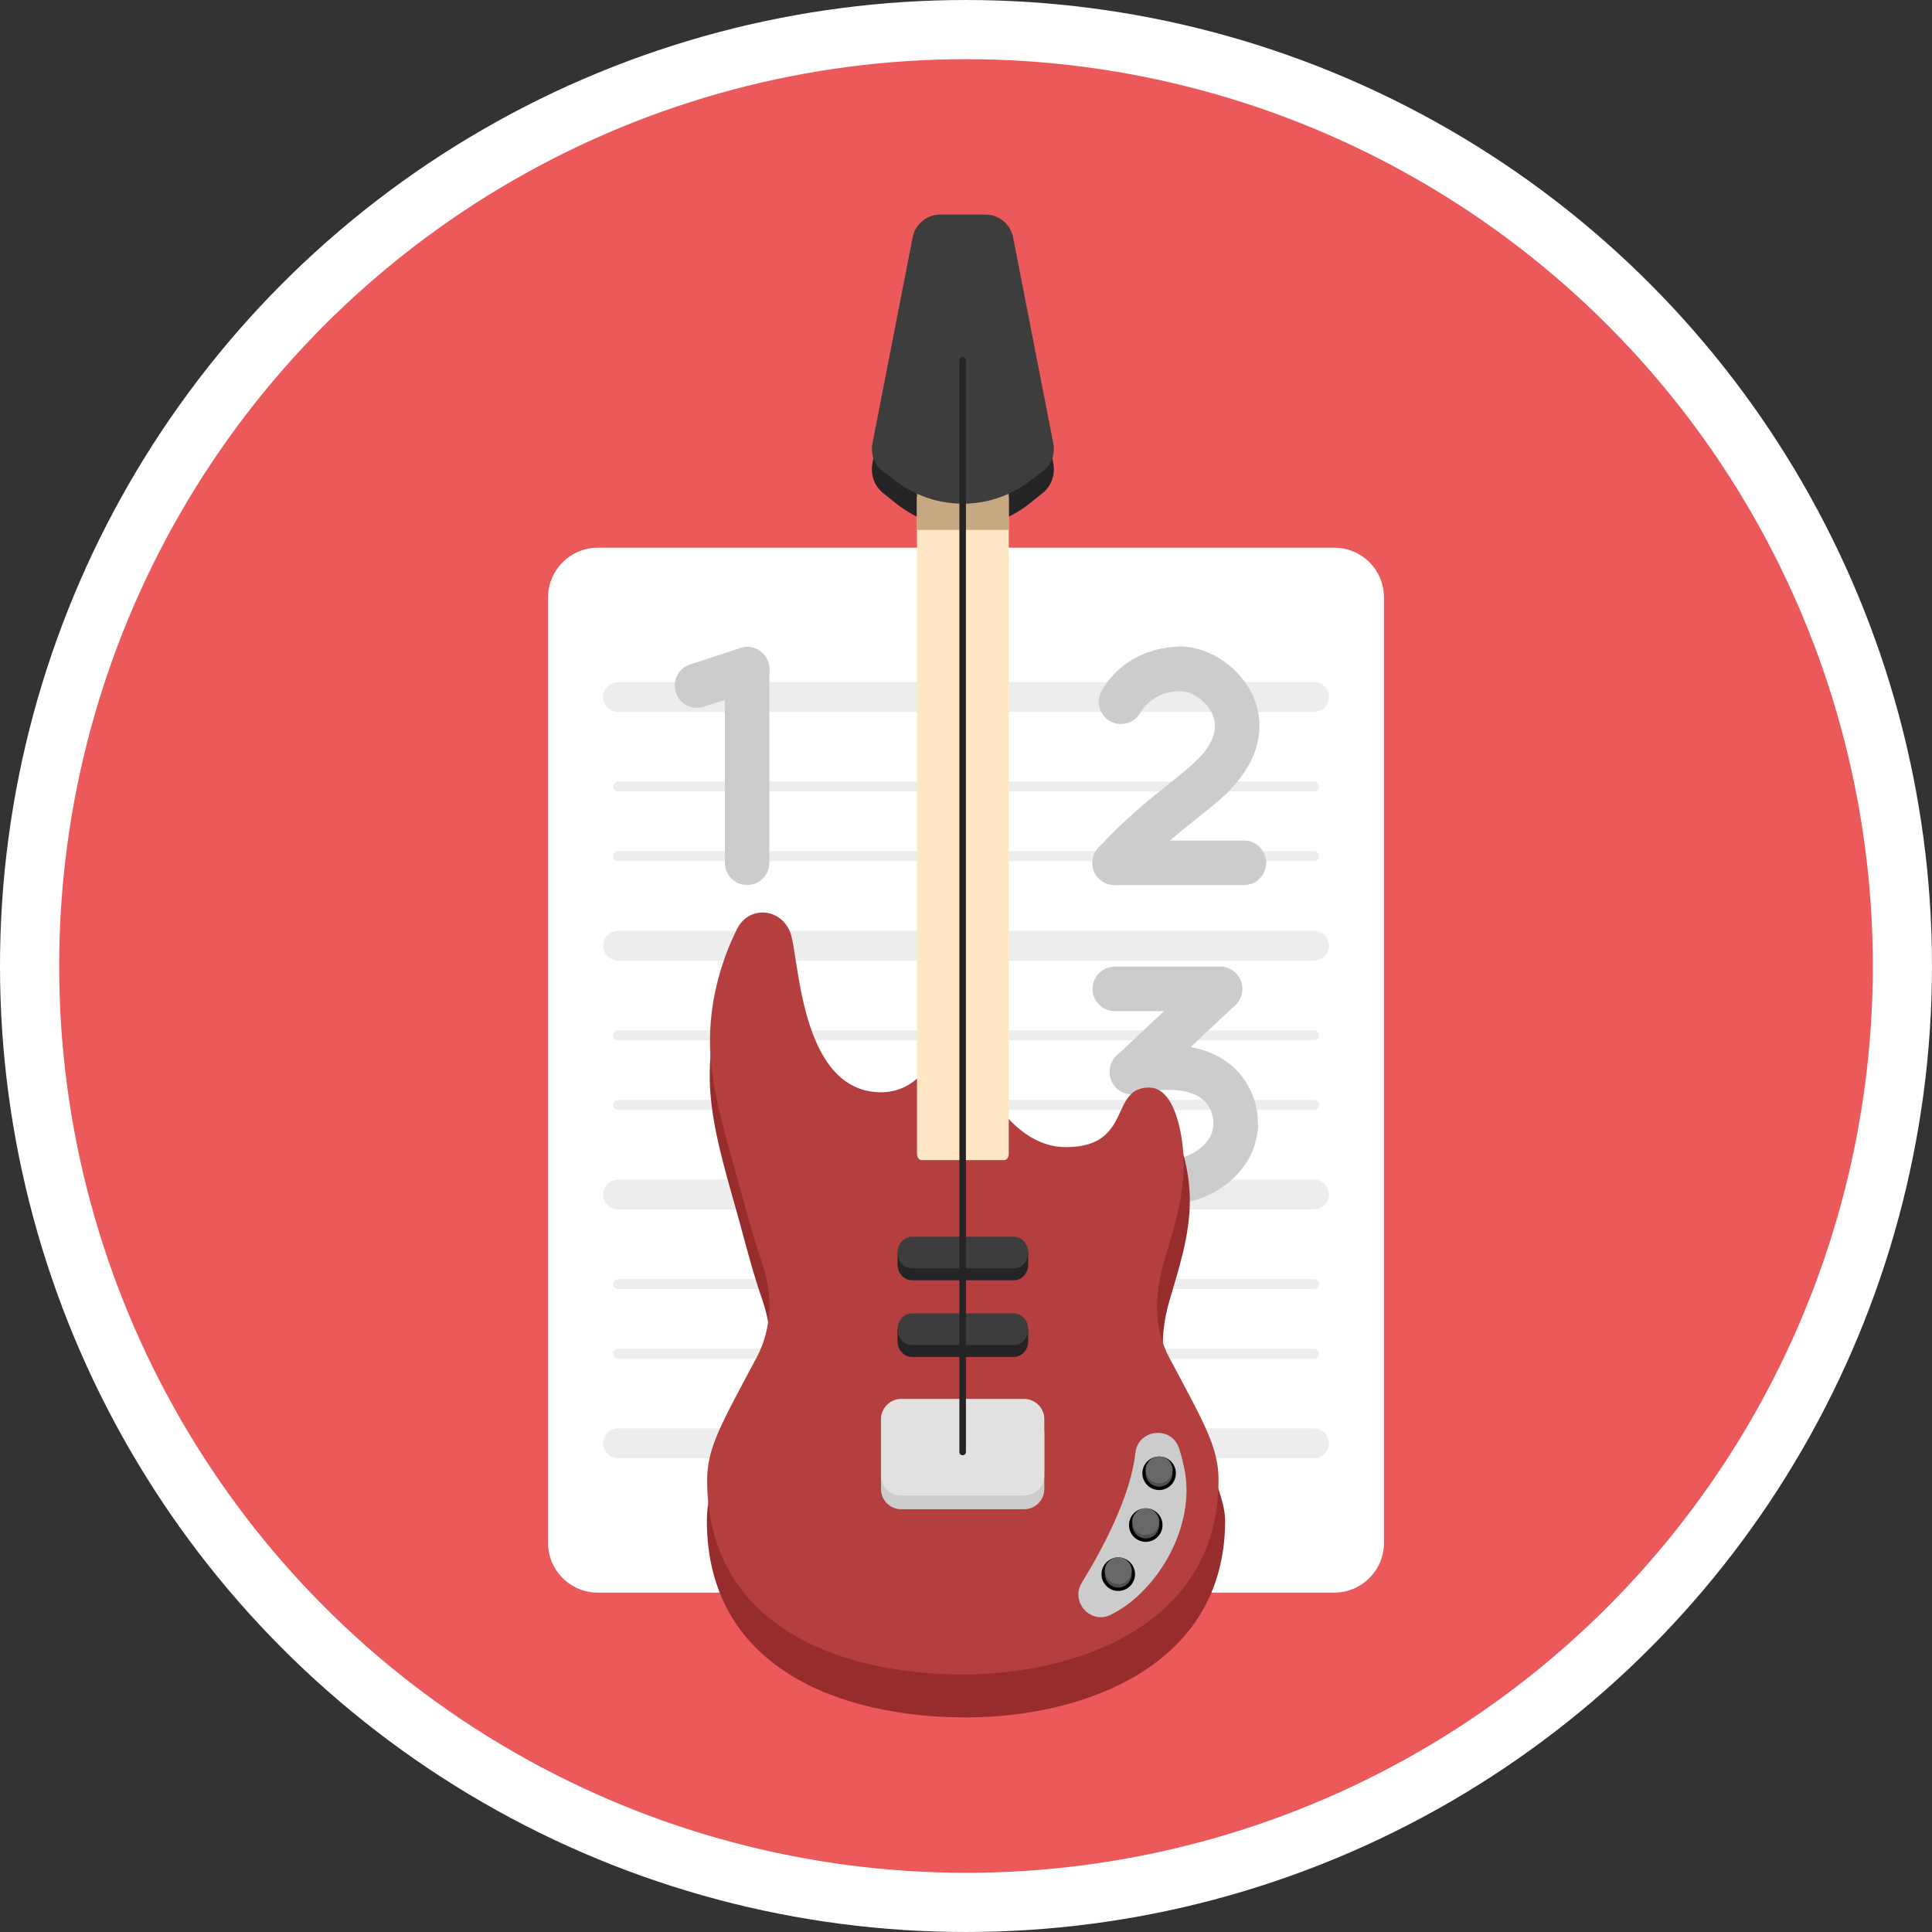 <?xml version="1.0" encoding="utf-8"?>
<!-- Generator: Adobe Illustrator 26.0.0, SVG Export Plug-In . SVG Version: 6.00 Build 0)  -->
<svg version="1.0" id="Camada_1" xmlns="http://www.w3.org/2000/svg" xmlns:xlink="http://www.w3.org/1999/xlink" x="0px" y="0px"
	 viewBox="0 0 300 300" enable-background="new 0 0 300 300" xml:space="preserve">
<rect x="0" y="0" width="300" height="300" fill="#333333" stroke="none"/>
<ellipse fill="#FFFFFF" cx="149.998" cy="150" rx="149.999" ry="149.999"/>
<circle fill="#EB595B" cx="150" cy="150" r="140.812"/>
<g>
	<g>
		<g>
			<g>
				<path fill="#FFFFFF" d="M214.901,92.773v146.8c0,4.265-3.446,7.726-7.726,7.726H92.825c-4.265,0-7.726-3.461-7.726-7.726v-146.8
					c0-1.53,0.448-2.967,1.221-4.157c1.36-2.148,3.77-3.57,6.506-3.57h114.349c2.751,0,5.146,1.422,6.521,3.57
					C214.453,89.806,214.901,91.243,214.901,92.773z"/>
			</g>
			<g>
				<g>
					<g>
						<path fill="#EDEDED" d="M204.038,226.432H95.976c-1.28,0-2.318-1.038-2.318-2.318s1.038-2.318,2.318-2.318h108.063
							c1.28,0,2.318,1.038,2.318,2.318S205.318,226.432,204.038,226.432z"/>
					</g>
					<g>
						<path fill="#EDEDED" d="M204.038,187.801H95.976c-1.28,0-2.318-1.038-2.318-2.318s1.038-2.318,2.318-2.318h108.063
							c1.28,0,2.318,1.038,2.318,2.318C206.356,186.763,205.318,187.801,204.038,187.801z"/>
					</g>
				</g>
				<g>
					<path fill="#EDEDED" d="M204.038,149.169H95.976c-1.28,0-2.318-1.038-2.318-2.318s1.038-2.318,2.318-2.318h108.063
						c1.28,0,2.318,1.038,2.318,2.318S205.318,149.169,204.038,149.169z"/>
				</g>
				<g>
					<path fill="#EDEDED" d="M204.038,110.538H95.976c-1.28,0-2.318-1.038-2.318-2.318s1.038-2.318,2.318-2.318h108.063
						c1.28,0,2.318,1.038,2.318,2.318S205.318,110.538,204.038,110.538z"/>
				</g>
				<g>
					<g>
						<path fill="#EDEDED" d="M204.038,122.9H95.976c-0.427,0-0.773-0.346-0.773-0.773s0.346-0.773,0.773-0.773h108.063
							c0.427,0,0.773,0.346,0.773,0.773S204.465,122.9,204.038,122.9z"/>
					</g>
					<g>
						<path fill="#EDEDED" d="M204.038,133.716H95.976c-0.427,0-0.773-0.346-0.773-0.773s0.346-0.773,0.773-0.773h108.063
							c0.427,0,0.773,0.346,0.773,0.773S204.465,133.716,204.038,133.716z"/>
					</g>
				</g>
				<g>
					<g>
						<path fill="#EDEDED" d="M204.038,161.531H95.976c-0.427,0-0.773-0.346-0.773-0.773s0.346-0.773,0.773-0.773h108.063
							c0.427,0,0.773,0.346,0.773,0.773S204.465,161.531,204.038,161.531z"/>
					</g>
					<g>
						<path fill="#EDEDED" d="M204.038,172.348H95.976c-0.427,0-0.773-0.346-0.773-0.773s0.346-0.773,0.773-0.773h108.063
							c0.427,0,0.773,0.346,0.773,0.773S204.465,172.348,204.038,172.348z"/>
					</g>
				</g>
				<g>
					<g>
						<path fill="#EDEDED" d="M204.038,200.163H95.976c-0.427,0-0.773-0.346-0.773-0.773s0.346-0.773,0.773-0.773h108.063
							c0.427,0,0.773,0.346,0.773,0.773S204.465,200.163,204.038,200.163z"/>
					</g>
					<g>
						<path fill="#EDEDED" d="M204.038,210.98H95.976c-0.427,0-0.773-0.346-0.773-0.773s0.346-0.773,0.773-0.773h108.063
							c0.427,0,0.773,0.346,0.773,0.773S204.465,210.98,204.038,210.98z"/>
					</g>
				</g>
			</g>
		</g>
		<g>
			<g>
				<path fill="#CCCCCC" d="M116.009,137.427c-1.907,0-3.454-1.546-3.454-3.454v-30.047c0-1.907,1.546-3.454,3.454-3.454
					c1.907,0,3.454,1.546,3.454,3.454v30.047C119.463,135.881,117.916,137.427,116.009,137.427z"/>
				<path fill="#CCCCCC" d="M108.224,109.912c-1.457,0-2.811-0.929-3.285-2.389c-0.588-1.814,0.405-3.762,2.22-4.351l7.801-2.53
					c1.814-0.589,3.762,0.405,4.351,2.22c0.588,1.814-0.405,3.762-2.22,4.351l-7.801,2.53
					C108.936,109.857,108.577,109.912,108.224,109.912z"/>
				<path fill="#CCCCCC" d="M116.009,100.473c-0.062,0-0.123,0.002-0.184,0.005c-0.288,0.017-0.578,0.07-0.865,0.164l-0.207,0.067
					c-1.286,0.502-2.197,1.754-2.197,3.218v4.756l4.535-1.471c1.345-0.436,2.239-1.62,2.372-2.942v-0.343
					C119.463,102.019,117.916,100.473,116.009,100.473"/>
			</g>
			<g>
				<path fill="#CCCCCC" d="M173.102,137.429c-0.835,0-1.673-0.301-2.337-0.911c-1.404-1.291-1.496-3.476-0.204-4.88
					c4.057-4.412,7.87-7.458,10.933-9.906c1.633-1.305,3.044-2.432,4.163-3.5c1.38-1.317,3.566-1.265,4.883,0.115
					c1.317,1.38,1.265,3.566-0.115,4.883c-1.339,1.277-2.859,2.492-4.619,3.898c-3.029,2.42-6.462,5.163-10.16,9.185
					C174.964,137.053,174.035,137.429,173.102,137.429z"/>
				<path fill="#CCCCCC" d="M174.063,112.429c-0.568,0-1.143-0.14-1.674-0.436c-1.667-0.926-2.268-3.029-1.341-4.696
					c2.349-4.227,7.036-6.867,12.234-6.889c0.005,0,0.01,0,0.015,0c1.9,0,3.445,1.536,3.453,3.439
					c0.008,1.907-1.531,3.46-3.439,3.469c-3.235,0.014-5.376,1.806-6.226,3.337C176.454,111.788,175.277,112.429,174.063,112.429z"
					/>
				<path fill="#CCCCCC" d="M188.041,124.184c-0.911,0-1.821-0.358-2.499-1.07c-1.317-1.38-1.265-3.566,0.115-4.883
					c1.834-1.75,3.786-4.416,2.67-7.184c-0.888-2.204-3.346-3.733-5.004-3.733c-0.009,0-0.018,0-0.027,0
					c-1.901,0-3.445-1.536-3.453-3.439c-0.008-1.907,1.531-3.46,3.438-3.469c0.013,0,0.027,0,0.041,0
					c4.657,0,9.557,3.457,11.411,8.058c1.971,4.89,0.4,10.271-4.309,14.763C189.756,123.867,188.898,124.184,188.041,124.184
					L188.041,124.184z"/>
				<path fill="#CCCCCC" d="M193.159,137.429h-20.056c-1.907,0-3.454-1.546-3.454-3.454c0-1.907,1.546-3.454,3.454-3.454h20.056
					c1.907,0,3.454,1.546,3.454,3.454C196.613,135.883,195.067,137.429,193.159,137.429z"/>
				<path fill="#CCCCCC" d="M188.04,117.277c-0.857,0-1.715,0.317-2.384,0.955l0,0c-1.38,1.316-1.432,3.503-0.115,4.883
					c1.316,1.38,3.503,1.432,4.883,0.115l0,0C192.682,121.076,191.134,117.277,188.04,117.277"/>
				<path fill="#CCCCCC" d="M183.297,100.408h-0.015c-1.907,0.008-3.447,1.561-3.439,3.469c0.008,1.902,1.553,3.439,3.453,3.439
					h0.015c1.907-0.008,3.447-1.561,3.439-3.469C186.742,101.944,185.197,100.408,183.297,100.408"/>
				<path fill="#CCCCCC" d="M181.666,130.521h-8.563c-3.704,0-4.876,5.244-1.269,6.667c1.29,0.509,2.816,0.207,3.811-0.875
					C177.746,134.028,179.762,132.156,181.666,130.521"/>
			</g>
			<g>
				<path fill="#CCCCCC" d="M175.768,169.888c-0.919,0-1.835-0.364-2.514-1.085c-1.308-1.388-1.243-3.574,0.146-4.882l13.663-12.872
					c1.388-1.308,3.574-1.243,4.882,0.146c1.308,1.388,1.243,3.574-0.146,4.882l-13.663,12.872
					C177.469,169.576,176.618,169.888,175.768,169.888L175.768,169.888z"/>
				<path fill="#CCCCCC" d="M189.431,157.016h-16.327c-1.907,0-3.454-1.546-3.454-3.454c0-1.907,1.546-3.454,3.454-3.454h16.327
					c1.907,0,3.454,1.546,3.454,3.454C192.885,155.47,191.338,157.016,189.431,157.016z"/>
				<path fill="#CCCCCC" d="M191.861,178.403c-0.068,0-0.135-0.002-0.204-0.006c-1.904-0.111-3.358-1.744-3.247-3.649
					c0.034-0.583,0.018-2.595-1.614-3.994c-1.904-1.631-5.562-1.967-10.299-0.945c-1.865,0.401-3.702-0.783-4.104-2.648
					c-0.402-1.865,0.783-3.702,2.648-4.104c7.096-1.53,12.564-0.706,16.249,2.451c2.73,2.339,4.232,5.943,4.017,9.641
					C195.198,176.986,193.676,178.403,191.861,178.403z"/>
				<path fill="#CCCCCC" d="M180.865,187.065c-1.907,0-3.454-1.546-3.454-3.454c0-1.907,1.546-3.454,3.454-3.454
					c3.919,0,7.375-2.477,7.545-5.409c0.111-1.904,1.745-3.363,3.648-3.247c1.904,0.111,3.358,1.744,3.247,3.648
					c-0.193,3.31-1.877,6.376-4.744,8.634C187.876,185.9,184.432,187.065,180.865,187.065z"/>
				<path fill="#CCCCCC" d="M180.865,187.065c-4.372,0-8.359-2.143-10.666-5.732c-1.031-1.604-0.567-3.741,1.038-4.773
					c1.605-1.031,3.741-0.567,4.773,1.038c1.03,1.603,2.845,2.559,4.856,2.559c1.907,0,3.454,1.546,3.454,3.454
					C184.318,185.519,182.772,187.065,180.865,187.065z"/>
				<path fill="#CCCCCC" d="M189.438,150.108c-0.859,0-1.708,0.317-2.368,0.94l-6.334,5.968h8.702c3.755,0,4.771-5.232,1.309-6.651
					C190.333,150.196,189.888,150.108,189.438,150.108"/>
				<path fill="#CCCCCC" d="M181.452,162.312c-1.959,0-4.096,0.249-6.405,0.746c-4.332,0.934-3.189,7.744,1.514,6.74
					c0.575-0.134,1.122-0.416,1.582-0.85l6.741-6.351C183.809,162.407,182.664,162.312,181.452,162.312"/>
				<path fill="#CCCCCC" d="M191.853,171.495c-1.811,0-3.329,1.421-3.436,3.254c0,0.001,0,0.003,0,0.004
					c-0.108,1.902,1.345,3.533,3.247,3.644c1.898,0.111,3.531-1.336,3.648-3.236C195.43,173.18,193.868,171.495,191.853,171.495"/>
				<path fill="#CCCCCC" d="M180.871,180.158L180.871,180.158c-1.907,0-3.454,1.546-3.454,3.454c0,1.907,1.546,3.454,3.454,3.454
					c1.905,0,3.454-1.544,3.454-3.454C184.325,181.704,182.779,180.158,180.871,180.158"/>
			</g>
		</g>
	</g>
	<g>
		<path fill="#962C2C" d="M182.466,216.804c-2.427-4.547-2.32-9.872-0.87-14.846c1.499-5.143,3.157-10.093,3.162-15.576
			c0.003-3.425-1.033-12.053-5.454-12.053c-6.329,0-2.479,9.377-13.107,9.377c-7.968,0-13.331-9.34-15.414-15.959
			c-0.918-2.917-0.455-8.347-0.455-8.347c-0.669,0.008-1.008,0.012-1.668,0.02c0,0-1.616,16.199-12.085,15.639
			c-12.368-0.662-12.314-21.693-13.766-25.227c-1.571-3.827-6.508-4.136-8.347-0.45c-3.232,6.48-4.787,13.818-4.093,21.048
			c0.633,6.595,2.822,13.279,4.556,19.659c1.07,3.937,2.104,7.921,3.457,11.774c1.73,4.926,1.609,10.37-0.836,14.953
			c-5.608,10.513-7.783,14.198-7.783,19.302c0.004,22.826,20.617,30.559,40.237,30.559c17.881,0,40.237-7.733,40.237-30.559
			C190.237,232.968,188.07,227.301,182.466,216.804z"/>
		<path fill="#242326" d="M161.897,76.569l-2.096,1.666c-6.096,4.847-14.479,4.847-20.575,0l-2.096-1.666
			c-1.338-1.063-1.984-2.844-1.664-4.584l6.25-33.962c0.4-2.171,2.194-3.738,4.281-3.738h7.033c2.087,0,3.881,1.567,4.281,3.738
			l6.25,33.962C163.881,73.725,163.235,75.505,161.897,76.569z"/>
		<path fill="#B53E3E" d="M181.55,210.788c-2.395-4.486-2.289-9.742-0.859-14.65c1.479-5.075,3.116-9.959,3.12-15.37
			c0.003-3.38-1.019-11.893-5.382-11.893c-6.245,0-2.446,9.253-12.934,9.253c-7.863,0-13.155-9.217-15.21-15.748
			c-0.906-2.878-0.449-8.236-0.449-8.236c-0.66,0.008-0.994,0.012-1.646,0.02c0,0-1.595,15.985-11.925,15.432
			c-12.204-0.653-12.151-21.406-13.583-24.893c-1.55-3.776-6.422-4.082-8.237-0.444c-3.189,6.394-4.724,13.635-4.039,20.77
			c0.625,6.507,2.785,13.104,4.495,19.399c1.055,3.885,2.076,7.816,3.411,11.618c1.707,4.861,1.587,10.233-0.825,14.756
			c-5.533,10.374-7.68,14.011-7.68,19.046c0.004,22.524,20.344,30.155,39.704,30.155c17.644,0,39.704-7.631,39.704-30.155
			C189.219,224.811,187.08,221.146,181.55,210.788z"/>
		<path fill="#FFE7C5" d="M156.64,77.345c0,18.652,0,83.168,0,101.82c0,0.545-0.314,0.976-0.714,0.976c-4.997,0-7.828,0-12.824,0
			c-0.4,0-0.714-0.431-0.714-0.976c0-18.652,0-83.168,0-101.82c0-0.532,0.314-0.977,0.714-0.977c4.997,0,7.827,0,12.824,0
			C156.326,76.369,156.64,76.814,156.64,77.345z"/>
		<g>
			<path fill="#242326" d="M157.423,210.706c-6.097,0-9.721,0-15.818,0c-1.24,0-2.236-1.1-2.236-2.458c0-0.739,0-1.108,0-1.846
				c7.846,0,12.445,0,20.291,0c0,0.739,0,1.108,0,1.846C159.66,209.605,158.663,210.706,157.423,210.706z"/>
			<path fill="#3D3D3D" d="M157.423,208.859c-6.097,0-9.721,0-15.818,0c-1.24,0-2.236-1.1-2.236-2.458l0,0
				c0-1.358,0.996-2.458,2.236-2.458c6.097,0,9.721,0,15.818,0c1.24,0,2.236,1.1,2.236,2.458l0,0
				C159.66,207.759,158.663,208.859,157.423,208.859z"/>
		</g>
		<rect x="142.388" y="74.434" fill="#C6A883" width="14.243" height="7.851"/>
		<g>
			<path fill="#242326" d="M157.423,198.801c-6.097,0-9.721,0-15.818,0c-1.24,0-2.236-1.1-2.236-2.458c0-0.739,0-1.108,0-1.846
				c7.846,0,12.445,0,20.291,0c0,0.739,0,1.108,0,1.846C159.66,197.701,158.663,198.801,157.423,198.801z"/>
			<path fill="#3D3D3D" d="M157.423,196.955c-6.097,0-9.721,0-15.818,0c-1.24,0-2.236-1.1-2.236-2.458l0,0
				c0-1.358,0.996-2.458,2.236-2.458c6.097,0,9.721,0,15.818,0c1.24,0,2.236,1.1,2.236,2.458l0,0
				C159.66,195.854,158.663,196.955,157.423,196.955z"/>
		</g>
		<path fill="#3D3D3D" d="M161.897,73.211l-2.096,1.572c-6.096,4.572-14.479,4.572-20.575,0l-2.096-1.572
			c-1.338-1.003-1.984-2.683-1.664-4.324l6.25-32.039c0.4-2.048,2.194-3.526,4.281-3.526h7.033c2.087,0,3.881,1.478,4.281,3.526
			l6.25,32.039C163.881,70.528,163.235,72.208,161.897,73.211z"/>
		<g>
			<path fill="#CCCCCC" d="M167.982,245.763c3.275-5.33,7.578-13.424,8.324-20.176c0.408-3.687,5.592-4.244,6.762-0.723
				c0.308,0.929,0.595,2.007,0.85,3.261c1.81,8.897-4.223,19.092-11.476,22.634C169.322,252.281,166.165,248.722,167.982,245.763z"
				/>
			<g>
				<circle fill="#000500" cx="179.99" cy="228.772" r="2.603"/>
				<path fill="#4F4F4F" d="M182.066,228.241v0.532c0,1.146-0.93,2.077-2.077,2.077s-2.077-0.93-2.077-2.077v-0.532
					c0-0.407,0.116-0.787,0.32-1.107h0.484c0.352-0.274,0.791-0.438,1.27-0.438s0.92,0.163,1.27,0.438h0.484
					C181.95,227.456,182.066,227.835,182.066,228.241L182.066,228.241z"/>
				<path fill="#686868" d="M182.066,228.241c0,1.146-0.93,2.077-2.077,2.077s-2.077-0.93-2.077-2.077
					c0-0.407,0.116-0.787,0.32-1.107c0.365-0.581,1.016-0.97,1.756-0.97c0.739,0,1.39,0.388,1.756,0.97
					C181.95,227.456,182.066,227.835,182.066,228.241z"/>
			</g>
			<g>
				<circle fill="#000500" cx="177.912" cy="236.814" r="2.603"/>
				<path fill="#4F4F4F" d="M179.989,236.282v0.532c0,1.146-0.93,2.077-2.077,2.077s-2.077-0.93-2.077-2.077v-0.532
					c0-0.407,0.116-0.787,0.32-1.107h0.484c0.352-0.274,0.791-0.438,1.27-0.438s0.92,0.163,1.27,0.438h0.484
					C179.872,235.496,179.989,235.875,179.989,236.282L179.989,236.282z"/>
				<path fill="#686868" d="M179.989,236.282c0,1.146-0.93,2.077-2.077,2.077s-2.077-0.93-2.077-2.077
					c0-0.407,0.116-0.787,0.32-1.107c0.365-0.581,1.016-0.97,1.756-0.97c0.739,0,1.39,0.388,1.756,0.97
					C179.872,235.496,179.989,235.875,179.989,236.282z"/>
			</g>
			<g>
				<circle fill="#000500" cx="173.645" cy="244.438" r="2.603"/>
				<path fill="#4F4F4F" d="M175.721,243.905v0.532c0,1.146-0.93,2.077-2.077,2.077s-2.077-0.93-2.077-2.077v-0.532
					c0-0.407,0.116-0.787,0.32-1.107h0.484c0.352-0.274,0.792-0.438,1.27-0.438c0.479,0,0.92,0.163,1.27,0.438h0.484
					C175.605,243.12,175.721,243.499,175.721,243.905L175.721,243.905z"/>
				<path fill="#686868" d="M175.721,243.905c0,1.146-0.93,2.077-2.077,2.077s-2.077-0.93-2.077-2.077
					c0-0.407,0.116-0.787,0.32-1.107c0.365-0.581,1.016-0.97,1.756-0.97c0.739,0,1.39,0.388,1.756,0.97
					C175.605,243.12,175.721,243.499,175.721,243.905z"/>
			</g>
		</g>
		<g>
			<path fill="#CCCCCC" d="M159.028,234.355h-19.096c-1.722,0-3.131-1.409-3.131-3.131v-8.739c0-1.722,1.409-3.131,3.131-3.131
				h19.096c1.722,0,3.131,1.409,3.131,3.131v8.739C162.158,232.947,160.75,234.355,159.028,234.355z"/>
			<path fill="#E2E1E0" d="M159.028,232.226h-19.096c-1.722,0-3.131-1.409-3.131-3.131v-8.739c0-1.722,1.409-3.131,3.131-3.131
				h19.096c1.722,0,3.131,1.409,3.131,3.131v8.739C162.158,230.817,160.75,232.226,159.028,232.226z"/>
		</g>
		<g>
			<g>
				<path fill="#242326" d="M149.48,225.973c-0.281,0-0.509-0.228-0.509-0.509V55.938c0-0.281,0.228-0.509,0.509-0.509
					s0.509,0.228,0.509,0.509v169.526C149.989,225.745,149.761,225.973,149.48,225.973z"/>
			</g>
		</g>
	</g>
</g>
</svg>
